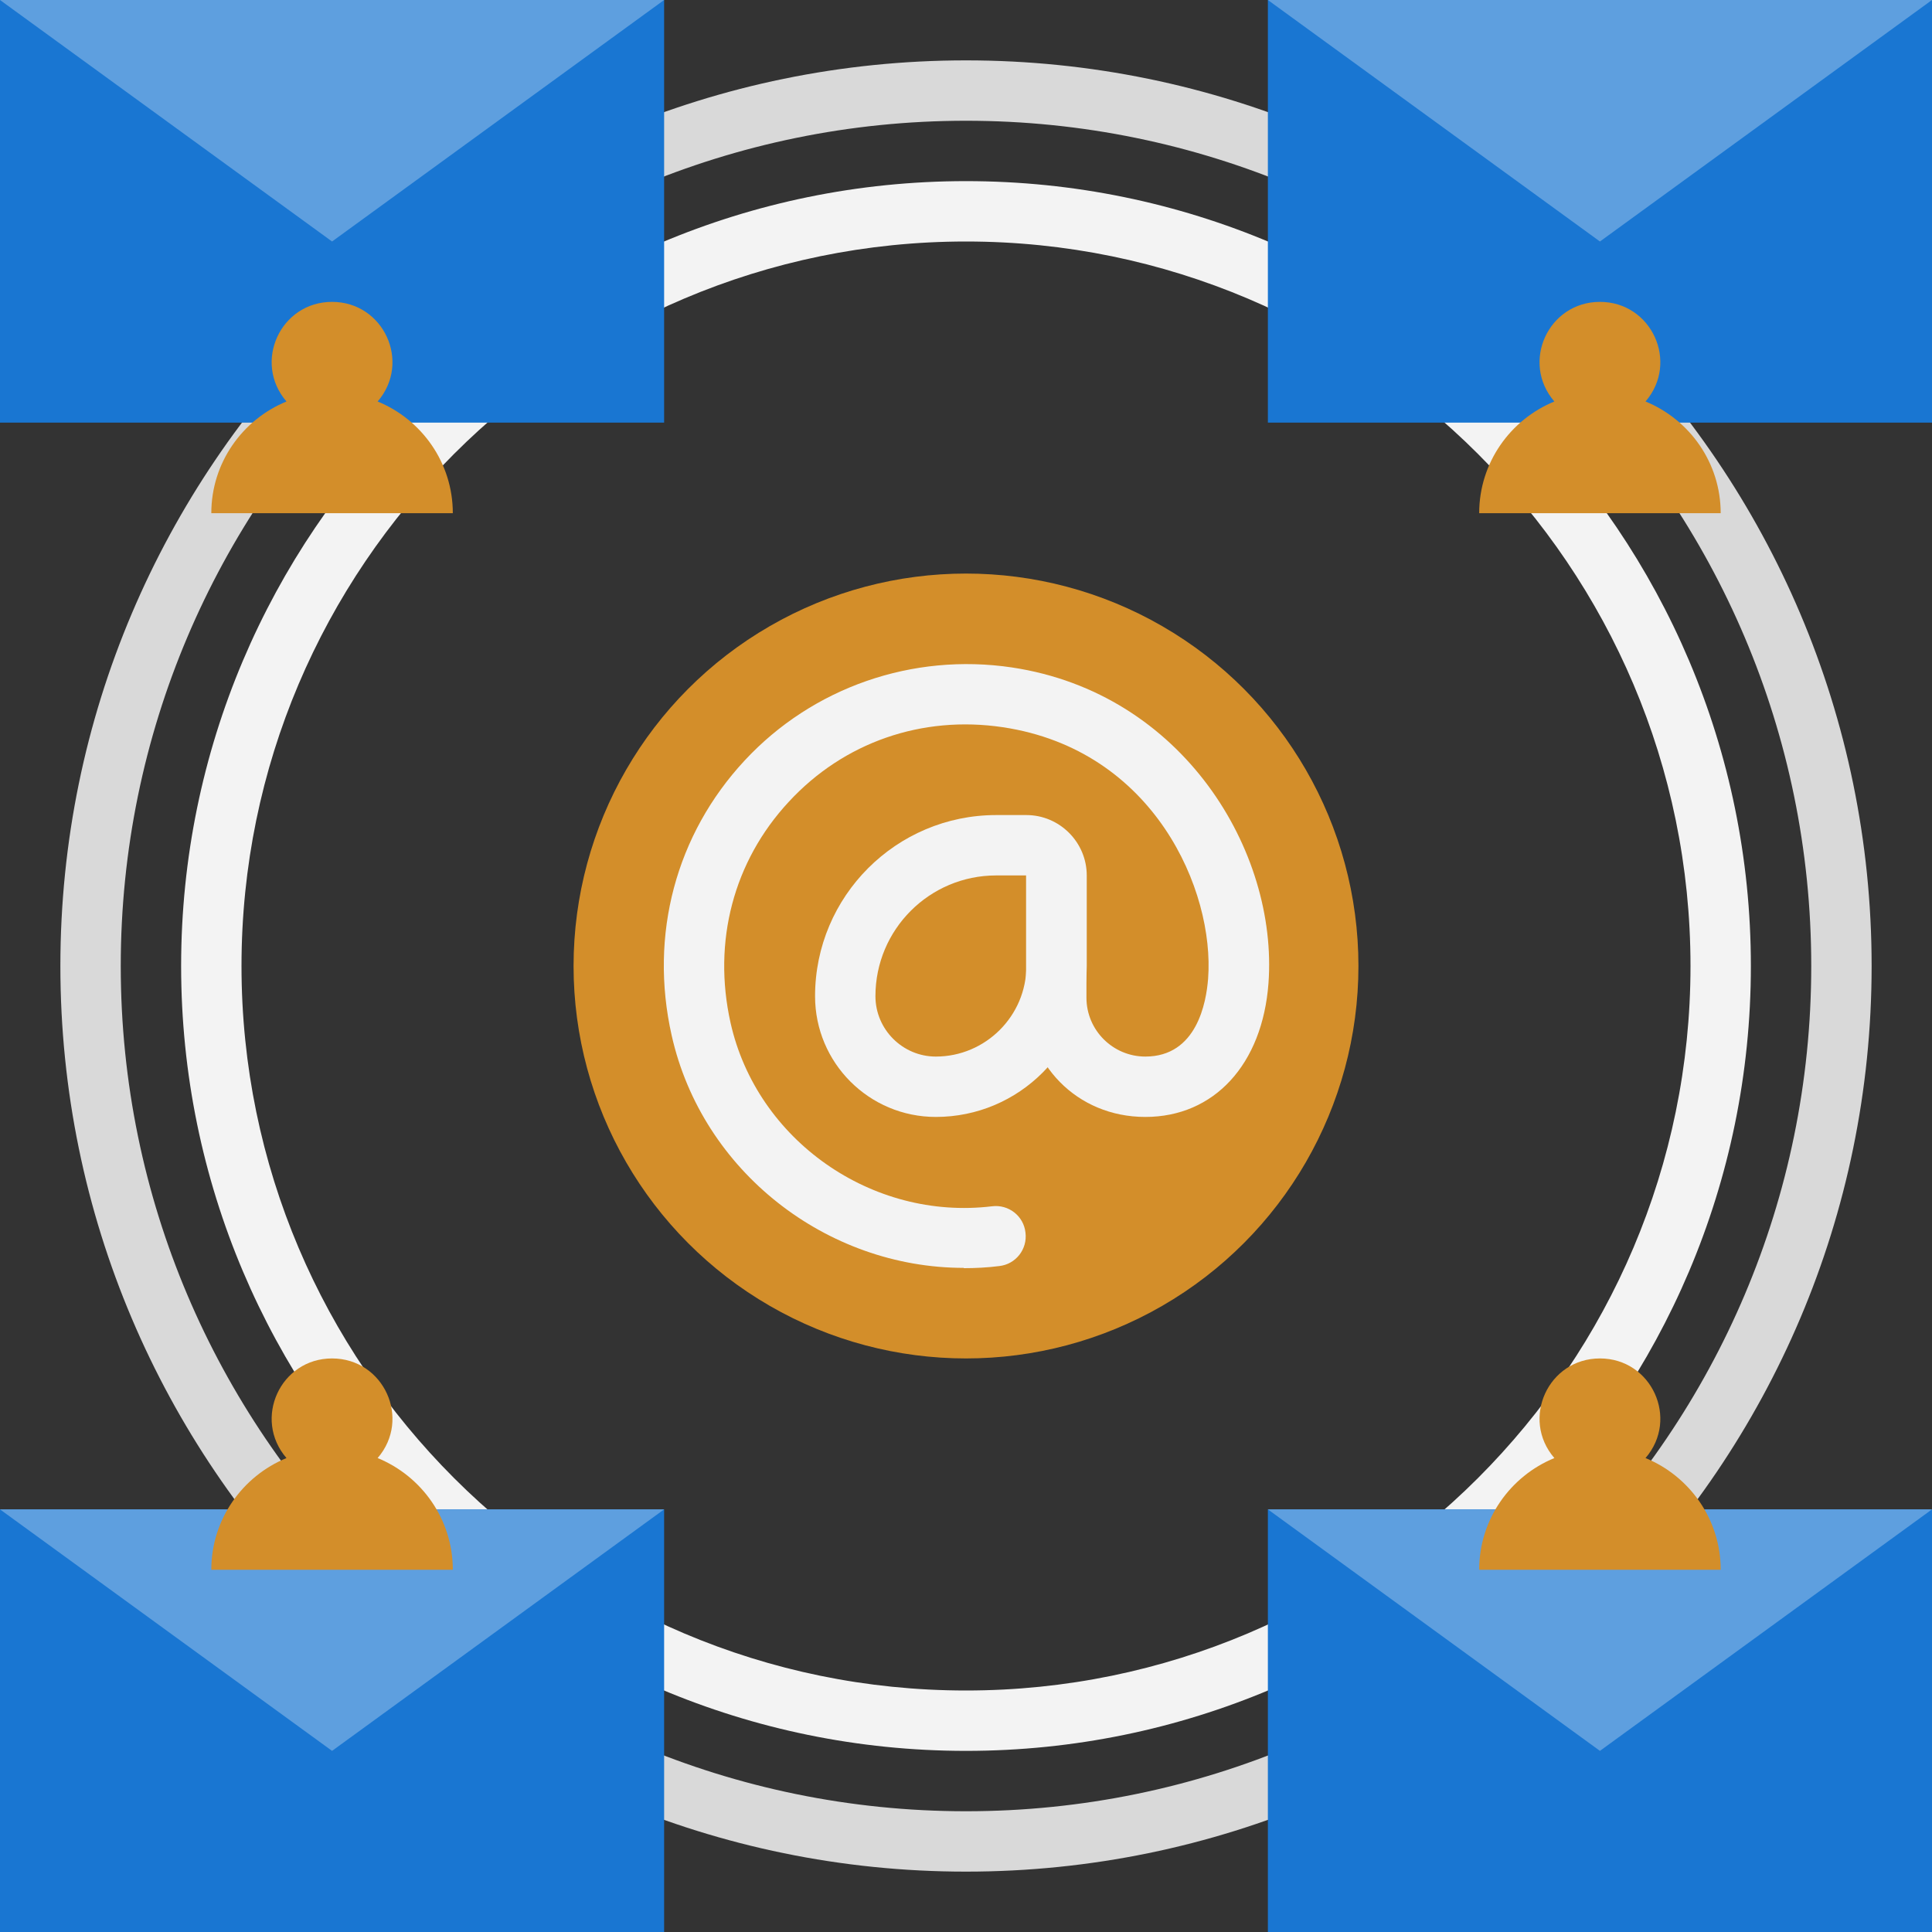 <?xml version="1.0" encoding="UTF-8"?><svg id="a" xmlns="http://www.w3.org/2000/svg" viewBox="0 0 64 64"><rect x="0" y="0" width="64" height="64" fill="#333333" stroke="none"/><defs><style>.b{fill:#5e9fdf;}.c{fill:#d38e2a;}.d{fill:#f3f3f3;}.e{fill:#d9d9d9;}.f{fill:#1976d2;}</style></defs><path class="e" d="M32,62c-16.54,0-30-13.46-30-30S15.46,2,32,2s30,13.46,30,30-13.46,30-30,30Zm0-58c-15.44,0-28,12.56-28,28s12.56,28,28,28,28-12.56,28-28S47.44,4,32,4Z"/><path class="d" d="M32,58c-14.34,0-26-11.66-26-26S17.66,6,32,6s26,11.66,26,26-11.66,26-26,26Zm0-50c-13.23,0-24,10.77-24,24s10.77,24,24,24,24-10.77,24-24-10.77-24-24-24Z"/><circle class="c" cx="32" cy="32" r="13"/><g><path class="d" d="M31,37c-2.21,0-4-1.79-4-4,0-3.31,2.69-6,6-6h1c1.1,0,2,.9,2,2v3c0,2.76-2.24,5-5,5Zm2-8c-2.21,0-4,1.79-4,4,0,1.1,.9,2,2,2,1.65,0,3-1.35,3-3v-3h-1Z"/><path class="d" d="M31.93,42c-4.55,0-8.67-3.2-9.68-7.7-.75-3.33,.14-6.66,2.42-9.11,2.25-2.42,5.56-3.57,8.85-3.08,5.67,.85,8.82,6.09,8.5,10.46-.2,2.69-1.8,4.43-4.08,4.43s-3.95-1.77-3.95-3.95v-4.05c0-.55,.45-1,1-1s1,.45,1,1v4.05c0,1.08,.88,1.95,1.95,1.95,1.71,0,2.02-1.8,2.08-2.58,.22-2.92-1.79-7.58-6.8-8.33-2.68-.4-5.27,.5-7.09,2.47-1.83,1.97-2.53,4.63-1.93,7.32,.87,3.89,4.68,6.56,8.66,6.08,.55-.07,1.05,.32,1.11,.87,.07,.55-.32,1.05-.87,1.11-.39,.05-.79,.07-1.18,.07Z"/></g><path class="f" d="M42,0h22V14h-22V0Z"/><path class="b" d="M42,0l11,8L64,0h-22Z"/><path class="f" d="M0,0H22V14H0V0Z"/><path class="b" d="M0,0L11,8,22,0H0Z"/><path class="f" d="M42,50h22v14h-22v-14Z"/><path class="b" d="M42,50l11,8,11-8h-22Z"/><path class="f" d="M0,50H22v14H0v-14Z"/><path class="b" d="M22,50l-11,8L0,50H22Z"/><path class="c" d="M12.51,13.3c1.12-1.3,.2-3.3-1.51-3.3s-2.63,2-1.51,3.3c-1.46,.6-2.49,2.03-2.49,3.7H15c0-1.67-1.03-3.1-2.49-3.7Zm42,0c1.12-1.3,.2-3.3-1.51-3.3s-2.63,2-1.51,3.3c-1.46,.6-2.49,2.03-2.49,3.7h8c0-1.67-1.03-3.1-2.49-3.7ZM12.51,48.3c1.12-1.3,.2-3.3-1.51-3.3s-2.63,2-1.51,3.3c-1.46,.6-2.49,2.03-2.49,3.7H15c0-1.67-1.03-3.1-2.49-3.7Zm42,0c1.12-1.3,.2-3.3-1.51-3.3s-2.63,2-1.51,3.3c-1.46,.6-2.49,2.03-2.49,3.7h8c0-1.67-1.03-3.1-2.49-3.7Z"/></svg>
